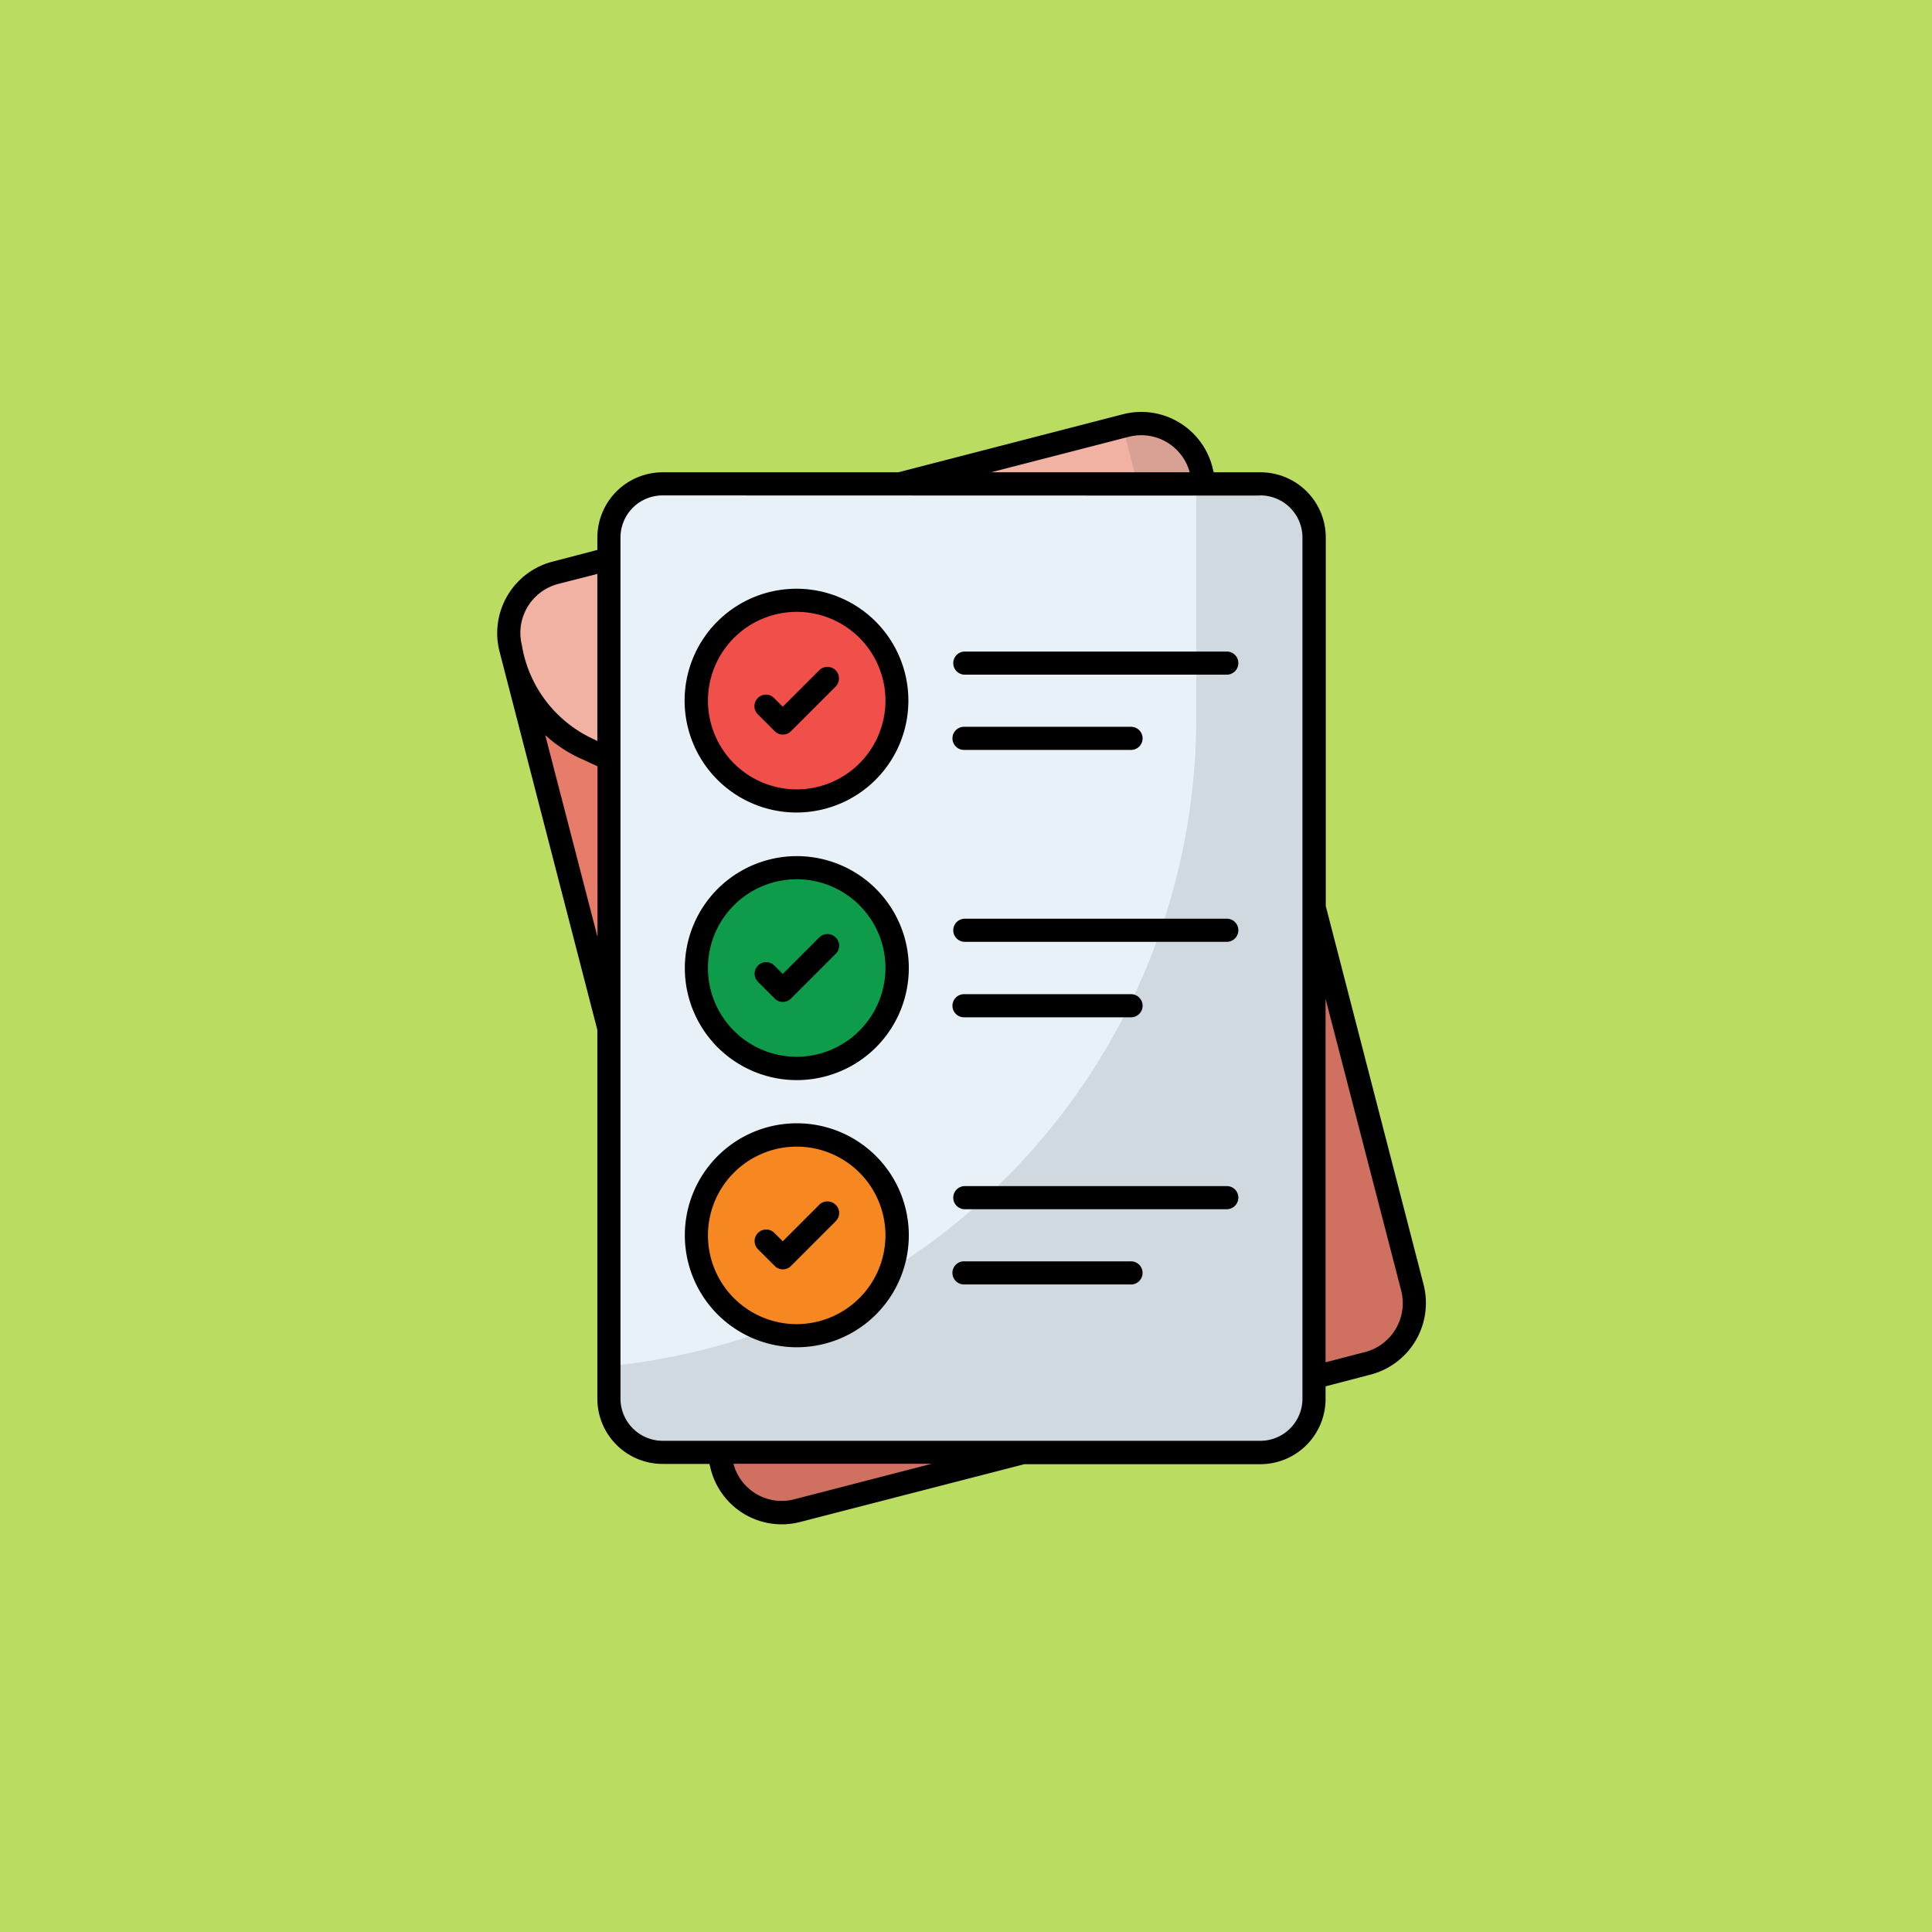 <svg xmlns="http://www.w3.org/2000/svg" width="136" height="136" viewBox="0 0 136 136">
  <g id="Grupo_960526" data-name="Grupo 960526" transform="translate(-180 -882)">
    <rect id="Rectángulo_340402" data-name="Rectángulo 340402" width="136" height="136" transform="translate(180 882)" fill="#badc61"/>
    <g id="lista-de-verificacion_3_" data-name="lista-de-verificacion (3)" transform="translate(171.926 909.96)">
      <path id="Trazado_726154" data-name="Trazado 726154" d="M97.125,9.568,112,67.169a4.353,4.353,0,0,1-3.116,5.3L68.709,82.844a4.346,4.346,0,0,1-5.3-3.116L48.536,22.111a4.346,4.346,0,0,1,3.116-5.3L91.829,6.436a4.343,4.343,0,0,1,5.3,3.132Z" transform="translate(-4.506 -4.45)" fill="#e77c6a"/>
      <path id="Trazado_726155" data-name="Trazado 726155" d="M97.041,9.568l.276,1.075a9.11,9.11,0,0,1-1.489,7.691l-1.689,2.287a9.071,9.071,0,0,1-5.051,3.408L62.406,30.923a9.072,9.072,0,0,1-6.064-.537L53.748,29.2a9.138,9.138,0,0,1-5.035-6l-.276-1.075a4.346,4.346,0,0,1,3.116-5.3L91.744,6.436a4.343,4.343,0,0,1,5.3,3.132Z" transform="translate(-4.422 -4.45)" fill="#f1b2a3"/>
      <path id="Trazado_726156" data-name="Trazado 726156" d="M172.21,9.568l14.876,57.6a4.353,4.353,0,0,1-3.116,5.3L143.794,82.844a4.346,4.346,0,0,1-5.3-3.116l-1.4-5.389a50.183,50.183,0,0,0,31.656-59.8L166.7,6.5l.23-.061a4.334,4.334,0,0,1,5.281,3.132Z" transform="translate(-79.591 -4.45)" opacity="0.1"/>
      <path id="Trazado_726157" data-name="Trazado 726157" d="M143.933,37.777V98.4a3.774,3.774,0,0,1-3.777,3.777H98.077A3.774,3.774,0,0,1,94.3,98.4V37.777A3.774,3.774,0,0,1,98.077,34h42.08A3.774,3.774,0,0,1,143.933,37.777Z" transform="translate(-43.362 -27.9)" fill="#e8f1f8"/>
      <path id="Trazado_726158" data-name="Trazado 726158" d="M144.033,37.692V98.318a3.774,3.774,0,0,1-3.777,3.777H98.177A3.774,3.774,0,0,1,94.4,98.318v-2.3a45.856,45.856,0,0,0,41.328-45.627V33.9h4.529a3.8,3.8,0,0,1,3.777,3.792Z" transform="translate(-43.447 -27.815)" opacity="0.1"/>
      <path id="Trazado_726159" data-name="Trazado 726159" d="M148.524,94.462a7.062,7.062,0,1,1-7.062-7.062A7.063,7.063,0,0,1,148.524,94.462Z" transform="translate(-77.306 -73.102)" fill="#f14f4a"/>
      <path id="Trazado_726160" data-name="Trazado 726160" d="M148.524,217.062A7.062,7.062,0,1,1,141.462,210,7.063,7.063,0,0,1,148.524,217.062Z" transform="translate(-77.306 -176.88)" fill="#0e9c4a"/>
      <path id="Trazado_726161" data-name="Trazado 726161" d="M148.524,339.562a7.062,7.062,0,1,1-7.062-7.062A7.063,7.063,0,0,1,148.524,339.562Z" transform="translate(-77.306 -280.573)" fill="#f78721"/>
      <g id="Grupo_959787" data-name="Grupo 959787" transform="translate(43.074 1.04)">
        <path id="Trazado_726162" data-name="Trazado 726162" d="M108.294,62.5,101.4,35.822V9.877a4.593,4.593,0,0,0-4.59-4.59h-3.3l-.092-.368A5.171,5.171,0,0,0,87.123,1.2L71.31,5.287H54.73a4.6,4.6,0,0,0-4.606,4.59v.875l-3.178.829a5.2,5.2,0,0,0-3.715,6.294l6.893,26.667V70.5a4.593,4.593,0,0,0,4.59,4.59h3.3l.092.368A5.159,5.159,0,0,0,64.4,79.177l15.782-4.068H96.795a4.593,4.593,0,0,0,4.59-4.59v-.89l3.178-.829a5.207,5.207,0,0,0,3.731-6.294ZM91.821,5.287H77.835l9.7-2.5A3.531,3.531,0,0,1,91.821,5.287ZM44.812,17.461a3.562,3.562,0,0,1,2.548-4.314l2.763-.706V24.2l-.445-.215a8.854,8.854,0,0,1-4.867-6.525Zm1.643,6.325A9.516,9.516,0,0,0,49,25.459l1.136.522V38ZM63.987,77.58a3.511,3.511,0,0,1-4.283-2.5H73.659ZM99.758,70.5a2.965,2.965,0,0,1-2.963,2.963H54.715A2.975,2.975,0,0,1,51.752,70.5V9.877a2.965,2.965,0,0,1,2.963-2.963c47.975.015,41.481.015,42.08,0a2.965,2.965,0,0,1,2.963,2.963Zm4.406-3.285-2.779.722V42.347L106.712,62.9A3.562,3.562,0,0,1,104.164,67.217Z" transform="translate(-43.074 -1.04)"/>
        <path id="Trazado_726163" data-name="Trazado 726163" d="M161.267,120.032a.806.806,0,0,0,0,1.151l1.182,1.182a.806.806,0,0,0,1.151,0l3.147-3.147a.814.814,0,0,0-1.151-1.151l-2.579,2.579-.6-.6A.793.793,0,0,0,161.267,120.032Z" transform="translate(-142.917 -99.896)"/>
        <path id="Trazado_726164" data-name="Trazado 726164" d="M271.282,110.9H252.814a.814.814,0,0,0,0,1.627h18.469a.819.819,0,0,0,.814-.814A.809.809,0,0,0,271.282,110.9Z" transform="translate(-219.925 -94.034)"/>
        <path id="Trazado_726165" data-name="Trazado 726165" d="M252.814,147.027h11.7a.814.814,0,1,0,0-1.627h-11.7a.814.814,0,1,0,0,1.627Z" transform="translate(-219.925 -123.238)"/>
        <path id="Trazado_726166" data-name="Trazado 726166" d="M165.581,240.667l-2.564,2.564-.6-.6a.814.814,0,0,0-1.151,1.151l1.182,1.182a.806.806,0,0,0,1.151,0l3.147-3.147a.806.806,0,0,0,0-1.151A.825.825,0,0,0,165.581,240.667Z" transform="translate(-142.917 -203.674)"/>
        <path id="Trazado_726167" data-name="Trazado 726167" d="M271.282,233.4H252.814a.814.814,0,0,0,0,1.627h18.469a.819.819,0,0,0,.814-.814A.809.809,0,0,0,271.282,233.4Z" transform="translate(-219.925 -197.728)"/>
        <path id="Trazado_726168" data-name="Trazado 726168" d="M252.814,269.627h11.7a.814.814,0,1,0,0-1.627h-11.7a.814.814,0,1,0,0,1.627Z" transform="translate(-219.925 -227.016)"/>
        <path id="Trazado_726169" data-name="Trazado 726169" d="M165.581,363.267l-2.564,2.564-.6-.6a.814.814,0,0,0-1.151,1.151l1.182,1.182a.806.806,0,0,0,1.151,0l3.147-3.147a.806.806,0,0,0,0-1.151.825.825,0,0,0-1.167,0Z" transform="translate(-142.917 -307.453)"/>
        <path id="Trazado_726170" data-name="Trazado 726170" d="M271.282,356H252.814a.814.814,0,0,0,0,1.627h18.469a.819.819,0,0,0,.814-.814A.809.809,0,0,0,271.282,356Z" transform="translate(-219.925 -301.506)"/>
        <path id="Trazado_726171" data-name="Trazado 726171" d="M264.512,390.5h-11.7a.814.814,0,1,0,0,1.627h11.7a.814.814,0,1,0,0-1.627Z" transform="translate(-219.925 -330.71)"/>
        <path id="Trazado_726172" data-name="Trazado 726172" d="M136.876,97.851A7.876,7.876,0,1,0,129,89.976h0a7.882,7.882,0,0,0,7.876,7.876Zm0-14.124a6.248,6.248,0,1,1-6.233,6.248,6.254,6.254,0,0,1,6.233-6.248Z" transform="translate(-115.808 -69.656)"/>
        <path id="Trazado_726173" data-name="Trazado 726173" d="M136.976,204.7a7.883,7.883,0,1,0,7.891,7.876A7.882,7.882,0,0,0,136.976,204.7Zm0,14.124a6.248,6.248,0,1,1,6.248-6.248A6.264,6.264,0,0,1,136.976,218.824Z" transform="translate(-115.893 -173.434)"/>
        <path id="Trazado_726174" data-name="Trazado 726174" d="M136.976,327.2a7.883,7.883,0,1,0,7.891,7.876A7.882,7.882,0,0,0,136.976,327.2Zm0,14.139a6.248,6.248,0,1,1,6.248-6.248A6.264,6.264,0,0,1,136.976,341.339Z" transform="translate(-115.893 -277.128)"/>
      </g>
    </g>
  </g>
</svg>
